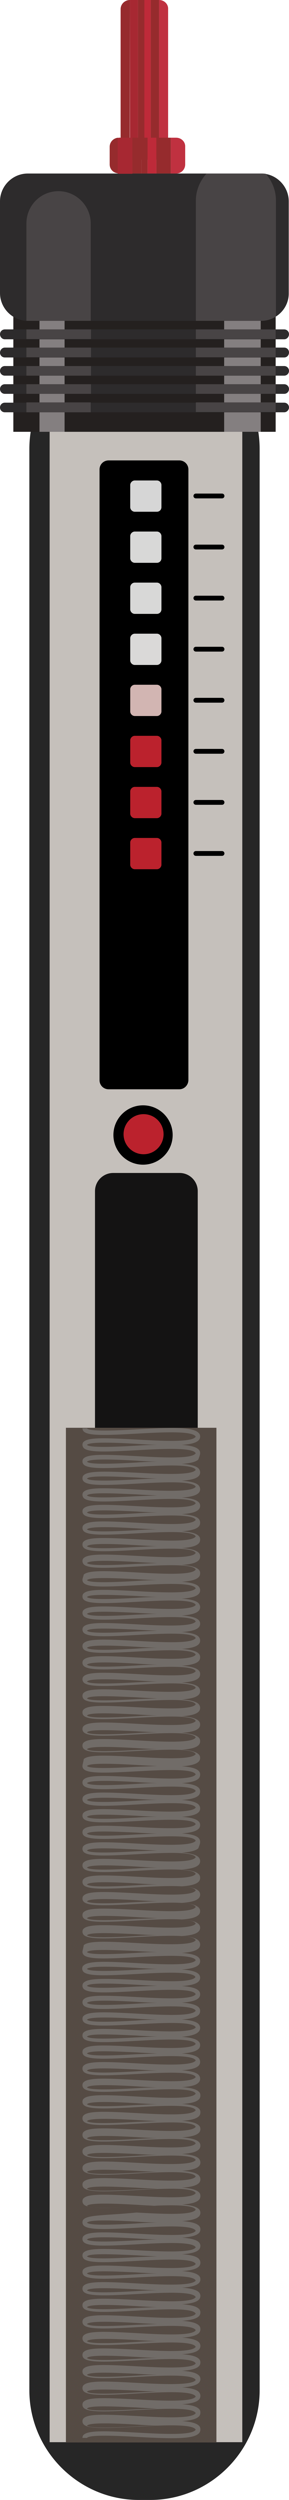 <?xml version="1.0" encoding="utf-8"?>
<!-- Generator: Adobe Illustrator 23.0.4, SVG Export Plug-In . SVG Version: 6.00 Build 0)  -->
<svg version="1.1" id="Layer_1" xmlns="http://www.w3.org/2000/svg" xmlns:xlink="http://www.w3.org/1999/xlink" x="0px" y="0px"
	 viewBox="0 0 10.83 93.5" style="enable-background:new 0 0 10.83 93.5;" xml:space="preserve">
<style type="text/css">
	.st0{fill:#E3E9F6;}
	.st1{fill:#CFDAE7;}
	.st2{fill:#A4AFC2;}
	.st3{fill:#C2CAD9;}
	.st4{fill:#262626;}
	.st5{fill:#C5C0BB;}
	.st6{fill:#24201F;}
	.st7{clip-path:url(#SVGID_2_);fill:#847F80;}
	.st8{fill:#2D2B2C;}
	.st9{fill:#484445;}
	.st10{fill:#A72832;}
	.st11{fill:#962B2D;}
	.st12{fill:#C03140;}
	.st13{fill:#BE2A39;}
	.st14{fill:#D6D6D6;}
	.st15{fill:#D8D8D7;}
	.st16{fill:#DAD9D8;}
	.st17{fill:#D2B5B2;}
	.st18{fill:#BB222D;}
	.st19{fill:#141313;}
	.st20{fill:#554B44;}
	.st21{fill:#716C68;}
	.st22{fill:#98CC76;}
	.st23{fill:#7CC05B;}
	.st24{fill:none;stroke:#58A345;stroke-width:1.292;stroke-linecap:round;stroke-miterlimit:10;}
	.st25{opacity:0.6;fill:#58A345;}
	.st26{fill:#D1887F;}
	.st27{fill:#EBB0A0;}
	.st28{fill:#C82039;}
	.st29{fill:#87171E;}
	.st30{fill:#E8C120;}
	.st31{fill:#F8D51C;}
	.st32{fill:#D71D4E;}
	.st33{fill:#A51E23;}
	.st34{fill:#555B51;}
	.st35{fill:#E0B724;}
	.st36{fill:#EDC11B;}
	.st37{fill:#FFD00A;}
	.st38{fill:#6B7499;}
	.st39{fill:#7985A5;}
	.st40{fill:#5D6988;}
	.st41{fill:#FFFFFF;}
	.st42{fill:#FDDD52;}
	.st43{fill:none;stroke:#FBE27D;stroke-width:0.162;stroke-miterlimit:10;}
	.st44{fill:none;stroke:#FBD742;stroke-width:0.162;stroke-miterlimit:10;}
	.st45{fill:#E9EFF8;fill-opacity:0.47;}
	.st46{fill:#E1E6F4;}
	.st47{fill:#D7DAE5;}
	.st48{fill:#FFFFFF;fill-opacity:0.7;}
	.st49{fill:#B4BDCE;}
	.st50{fill:#A8B1BE;}
	.st51{fill:#CACCD2;}
	.st52{fill:#737883;}
	.st53{fill:#969EB3;}
	.st54{fill:#349144;}
	.st55{fill:#33803E;}
	.st56{fill:#2C6E37;}
	.st57{fill:#338440;}
	.st58{opacity:0.62;}
	.st59{fill:#40A748;}
	.st60{fill:url(#SVGID_3_);}
	.st61{fill:#E0E8F2;}
	.st62{fill:#C0CFDA;}
	.st63{fill:url(#SVGID_4_);}
	.st64{fill:none;stroke:#FAEAAB;stroke-width:1.292;stroke-linecap:round;stroke-linejoin:round;}
	.st65{fill:#FBE48B;}
	.st66{fill:none;stroke:#C0CFDA;stroke-width:1.292;stroke-linejoin:round;stroke-miterlimit:10;}
	.st67{fill:none;stroke:#E0E8F2;stroke-width:0.646;stroke-miterlimit:10;}
	.st68{opacity:0.63;}
	.st69{fill:#FFFFFF;stroke:#D3E0E7;stroke-width:1.292;stroke-linecap:round;stroke-linejoin:round;stroke-miterlimit:10;}
	
		.st70{fill:#DEE3E9;fill-opacity:0.4;stroke:#D3E0E7;stroke-width:1.292;stroke-linecap:round;stroke-linejoin:round;stroke-miterlimit:10;}
	
		.st71{fill:#E0E7ED;fill-opacity:0.4;stroke:#D3E0E7;stroke-width:1.292;stroke-linecap:round;stroke-linejoin:round;stroke-miterlimit:10;}
	
		.st72{fill:none;stroke:#FFFFFF;stroke-width:3.231;stroke-linecap:round;stroke-linejoin:round;stroke-miterlimit:10;stroke-opacity:0.53;}
	.st73{opacity:0.7;}
	
		.st74{opacity:0.63;fill:#FFFFFF;stroke:#D3E0E7;stroke-width:1.292;stroke-linecap:round;stroke-linejoin:round;stroke-miterlimit:10;}
	.st75{fill:#7B7C7D;}
	.st76{fill:#949499;}
	.st77{fill:#8C8C8D;}
	.st78{opacity:0.4;fill:#E7EEF8;}
	.st79{fill:none;stroke:#D3E0E7;stroke-width:1.292;stroke-linecap:round;stroke-linejoin:round;stroke-miterlimit:10;}
	.st80{opacity:0.4;fill:#E0E7ED;}
	.st81{fill:none;stroke:#FFFFFF;stroke-width:2.584;stroke-linecap:round;stroke-linejoin:round;stroke-miterlimit:10;}
	.st82{opacity:0.4;fill:#FFFFFF;}
	.st83{opacity:0.19;}
	.st84{fill:#444445;}
	.st85{fill:#2B2B2B;}
	.st86{fill:#3A3A3A;}
	.st87{fill:#383838;}
	.st88{opacity:0.63;fill:#EFF3FA;}
	.st89{fill:none;stroke:#C0CFDA;stroke-width:1.292;stroke-linecap:round;stroke-linejoin:round;stroke-miterlimit:10;}
	.st90{fill:none;stroke:#CAE6F8;stroke-width:0.646;stroke-linecap:round;stroke-linejoin:round;stroke-miterlimit:10;}
</style>
<g id="heater_2_">
	<path class="st4" d="M5.63,93.5H5.2c-2.26,0-4.1-1.85-4.1-4.1V16.79c0-2.26,1.85-4.1,4.1-4.1h0.43c2.26,0,4.1,1.85,4.1,4.1V89.4
		C9.73,91.65,7.89,93.5,5.63,93.5z"/>
	<rect x="1.86" y="15.69" class="st5" width="7.22" height="75.65"/>
	<rect x="0.5" y="10.33" class="st6" width="9.83" height="5.82"/>
	<g>
		<defs>
			<rect id="SVGID_1_" x="0.5" y="10.33" width="9.83" height="5.82"/>
		</defs>
		<clipPath id="SVGID_2_">
			<use xlink:href="#SVGID_1_"  style="overflow:visible;"/>
		</clipPath>
		<path class="st7" d="M1.95,16.88L1.95,16.88c-0.26,0-0.47-0.21-0.47-0.47v-6.09c0-0.26,0.21-0.47,0.47-0.47h0
			c0.26,0,0.47,0.21,0.47,0.47v6.09C2.42,16.66,2.21,16.88,1.95,16.88z"/>
		<path class="st7" d="M9.21,16.88H8.97c-0.31,0-0.57-0.26-0.57-0.57v-5.9c0-0.31,0.26-0.57,0.57-0.57h0.23
			c0.31,0,0.57,0.26,0.57,0.57v5.9C9.78,16.62,9.52,16.88,9.21,16.88z"/>
	</g>
	<path class="st8" d="M9.78,12H1.04C0.47,12,0,11.53,0,10.96V7.53c0-0.57,0.47-1.04,1.04-1.04l8.74,0c0.57,0,1.04,0.47,1.04,1.04
		v3.43C10.83,11.53,10.36,12,9.78,12z"/>
	<path class="st8" d="M10.65,12.69H0.18C0.08,12.69,0,12.6,0,12.5l0,0c0-0.1,0.08-0.18,0.18-0.18h10.47c0.1,0,0.18,0.08,0.18,0.18
		l0,0C10.83,12.6,10.75,12.69,10.65,12.69z"/>
	<path class="st8" d="M10.65,13.37H0.18c-0.1,0-0.18-0.08-0.18-0.18l0,0C0,13.09,0.08,13,0.18,13h10.47c0.1,0,0.18,0.08,0.18,0.18
		l0,0C10.83,13.29,10.75,13.37,10.65,13.37z"/>
	<path class="st8" d="M10.65,14.05H0.18c-0.1,0-0.18-0.08-0.18-0.18v0c0-0.1,0.08-0.18,0.18-0.18h10.47c0.1,0,0.18,0.08,0.18,0.18v0
		C10.83,13.97,10.75,14.05,10.65,14.05z"/>
	<path class="st8" d="M10.65,14.73H0.18c-0.1,0-0.18-0.08-0.18-0.18l0,0c0-0.1,0.08-0.18,0.18-0.18h10.47c0.1,0,0.18,0.08,0.18,0.18
		l0,0C10.83,14.65,10.75,14.73,10.65,14.73z"/>
	<path class="st8" d="M10.65,15.42H0.18c-0.1,0-0.18-0.08-0.18-0.18l0,0c0-0.1,0.08-0.18,0.18-0.18h10.47c0.1,0,0.18,0.08,0.18,0.18
		l0,0C10.83,15.33,10.75,15.42,10.65,15.42z"/>
	<path class="st9" d="M3.4,12V8.36c0-0.66-0.54-1.21-1.21-1.21S0.99,7.69,0.99,8.36V12C1.01,12,1.02,12,1.04,12H3.4z"/>
	<path class="st9" d="M7.34,12h2.45c0.2,0,0.39-0.06,0.55-0.16V7.49c0-0.38-0.15-0.72-0.38-0.99C9.89,6.49,9.84,6.49,9.78,6.49H7.74
		c-0.24,0.27-0.4,0.62-0.4,1.01V12z"/>
	<rect x="0.99" y="12.32" class="st9" width="2.42" height="0.36"/>
	<rect x="7.34" y="12.32" class="st9" width="2.99" height="0.36"/>
	<rect x="0.99" y="13" class="st9" width="2.42" height="0.36"/>
	<rect x="7.34" y="13" class="st9" width="2.99" height="0.36"/>
	<rect x="0.99" y="13.69" class="st9" width="2.42" height="0.36"/>
	<rect x="7.34" y="13.69" class="st9" width="2.99" height="0.36"/>
	<rect x="0.99" y="14.37" class="st9" width="2.42" height="0.36"/>
	<rect x="7.34" y="14.37" class="st9" width="2.99" height="0.36"/>
	<polygon class="st9" points="3.4,15.05 0.99,15.05 0.99,15.41 0.99,15.42 3.4,15.42 3.4,15.41 	"/>
	<rect x="7.34" y="15.05" class="st9" width="2.99" height="0.36"/>
	<rect x="4.87" class="st10" width="0.3" height="5.97"/>
	<rect x="5.17" class="st11" width="0.25" height="5.97"/>
	<path class="st11" d="M4.87,0C4.68,0,4.52,0.15,4.52,0.34v5.29c0,0.19,0.15,0.34,0.34,0.34h0L4.87,0L4.87,0z"/>
	<path class="st12" d="M5.96,0v5.97c0.19,0,0.34-0.15,0.34-0.34V0.34C6.31,0.15,6.15,0,5.96,0z"/>
	<rect x="5.41" class="st13" width="0.24" height="5.97"/>
	<polygon class="st11" points="5.96,0 5.65,0 5.65,5.97 5.96,5.97 5.96,5.97 5.96,0 	"/>
	<rect x="5.53" y="5.15" class="st13" width="0.33" height="1.34"/>
	<rect x="4.96" y="5.15" class="st11" width="0.34" height="1.34"/>
	<path class="st12" d="M6.6,5.15H6.4v1.34h0.2c0.19,0,0.34-0.15,0.34-0.34V5.49C6.95,5.3,6.79,5.15,6.6,5.15z"/>
	<path class="st11" d="M4.11,5.49v0.66c0,0.18,0.14,0.32,0.31,0.33V5.15C4.25,5.17,4.11,5.31,4.11,5.49z"/>
	<path class="st10" d="M4.45,5.15c-0.01,0-0.02,0.01-0.04,0.01v1.33c0.01,0,0.02,0.01,0.04,0.01h0.51V5.15H4.45z"/>
	<rect x="5.86" y="5.15" class="st11" width="0.54" height="1.34"/>
	<rect x="5.3" y="5.15" class="st11" width="0.23" height="1.34"/>
	<path d="M6.72,40.74H4.07c-0.19,0-0.34-0.15-0.34-0.34V17.56c0-0.19,0.15-0.34,0.34-0.34h2.65c0.19,0,0.34,0.15,0.34,0.34v22.83
		C7.06,40.58,6.91,40.74,6.72,40.74z"/>
	<path class="st14" d="M5.88,19.14H5.05c-0.09,0-0.17-0.08-0.17-0.17v-0.83c0-0.09,0.08-0.17,0.17-0.17h0.83
		c0.09,0,0.17,0.08,0.17,0.17v0.83C6.05,19.07,5.97,19.14,5.88,19.14z"/>
	<path class="st15" d="M5.88,21.05H5.05c-0.09,0-0.17-0.08-0.17-0.17v-0.83c0-0.09,0.08-0.17,0.17-0.17h0.83
		c0.09,0,0.17,0.08,0.17,0.17v0.83C6.05,20.98,5.97,21.05,5.88,21.05z"/>
	<path class="st15" d="M5.88,22.96H5.05c-0.09,0-0.17-0.08-0.17-0.17v-0.83c0-0.09,0.08-0.17,0.17-0.17h0.83
		c0.09,0,0.17,0.08,0.17,0.17v0.83C6.05,22.89,5.97,22.96,5.88,22.96z"/>
	<path class="st16" d="M5.88,24.87H5.05c-0.09,0-0.17-0.08-0.17-0.17v-0.83c0-0.09,0.08-0.17,0.17-0.17h0.83
		c0.09,0,0.17,0.08,0.17,0.17v0.83C6.05,24.79,5.97,24.87,5.88,24.87z"/>
	<path class="st17" d="M5.88,26.78H5.05c-0.09,0-0.17-0.08-0.17-0.17v-0.83c0-0.09,0.08-0.17,0.17-0.17h0.83
		c0.09,0,0.17,0.08,0.17,0.17v0.83C6.05,26.7,5.97,26.78,5.88,26.78z"/>
	<path class="st18" d="M5.88,28.69H5.05c-0.09,0-0.17-0.08-0.17-0.17v-0.83c0-0.09,0.08-0.17,0.17-0.17h0.83
		c0.09,0,0.17,0.08,0.17,0.17v0.83C6.05,28.61,5.97,28.69,5.88,28.69z"/>
	<path class="st18" d="M5.88,30.6H5.05c-0.09,0-0.17-0.08-0.17-0.17V29.6c0-0.09,0.08-0.17,0.17-0.17h0.83
		c0.09,0,0.17,0.08,0.17,0.17v0.83C6.05,30.52,5.97,30.6,5.88,30.6z"/>
	<path class="st18" d="M5.88,32.51H5.05c-0.09,0-0.17-0.08-0.17-0.17v-0.83c0-0.09,0.08-0.17,0.17-0.17h0.83
		c0.09,0,0.17,0.08,0.17,0.17v0.83C6.05,32.43,5.97,32.51,5.88,32.51z"/>
	<g>
		<path d="M8.32,18.64H7.34c-0.05,0-0.09-0.04-0.09-0.09c0-0.05,0.04-0.09,0.09-0.09h0.98c0.05,0,0.09,0.04,0.09,0.09
			C8.41,18.6,8.37,18.64,8.32,18.64z"/>
	</g>
	<g>
		<path d="M8.32,20.55H7.34c-0.05,0-0.09-0.04-0.09-0.09s0.04-0.09,0.09-0.09h0.98c0.05,0,0.09,0.04,0.09,0.09
			S8.37,20.55,8.32,20.55z"/>
	</g>
	<g>
		<path d="M8.32,22.46H7.34c-0.05,0-0.09-0.04-0.09-0.09s0.04-0.09,0.09-0.09h0.98c0.05,0,0.09,0.04,0.09,0.09
			S8.37,22.46,8.32,22.46z"/>
	</g>
	<g>
		<path d="M8.32,24.37H7.34c-0.05,0-0.09-0.04-0.09-0.09s0.04-0.09,0.09-0.09h0.98c0.05,0,0.09,0.04,0.09,0.09
			S8.37,24.37,8.32,24.37z"/>
	</g>
	<g>
		<path d="M8.32,26.28H7.34c-0.05,0-0.09-0.04-0.09-0.09s0.04-0.09,0.09-0.09h0.98c0.05,0,0.09,0.04,0.09,0.09
			S8.37,26.28,8.32,26.28z"/>
	</g>
	<g>
		<path d="M8.32,28.19H7.34c-0.05,0-0.09-0.04-0.09-0.09s0.04-0.09,0.09-0.09h0.98c0.05,0,0.09,0.04,0.09,0.09
			S8.37,28.19,8.32,28.19z"/>
	</g>
	<g>
		<path d="M8.32,30.1H7.34c-0.05,0-0.09-0.04-0.09-0.09s0.04-0.09,0.09-0.09h0.98c0.05,0,0.09,0.04,0.09,0.09S8.37,30.1,8.32,30.1z"
			/>
	</g>
	<g>
		<path d="M8.32,32.01H7.34c-0.05,0-0.09-0.04-0.09-0.09s0.04-0.09,0.09-0.09h0.98c0.05,0,0.09,0.04,0.09,0.09
			S8.37,32.01,8.32,32.01z"/>
	</g>
	<circle cx="5.36" cy="42.45" r="1.11"/>
	<circle class="st18" cx="5.38" cy="42.42" r="0.75"/>
	<path class="st19" d="M6.73,54.35H4.24c-0.38,0-0.68-0.31-0.68-0.68v-9.12c0-0.38,0.31-0.68,0.68-0.68h2.49
		c0.38,0,0.68,0.31,0.68,0.68v9.12C7.41,54.04,7.11,54.35,6.73,54.35z"/>
	<g>
		<rect x="2.47" y="53.4" class="st20" width="5.64" height="37.95"/>
		<path class="st21" d="M7.5,54.35c0-0.06-0.02-0.11-0.07-0.15c-0.1-0.09-0.32-0.14-0.62-0.16c0.31-0.02,0.52-0.07,0.62-0.16
			c0.05-0.04,0.07-0.1,0.07-0.15c0-0.06-0.02-0.11-0.07-0.15c-0.23-0.22-1.07-0.19-2.32-0.12c-0.7,0.04-1.77,0.09-1.85-0.04H3.09
			c0,0.05,0.02,0.09,0.05,0.12c0.18,0.17,0.87,0.14,1.97,0.08c0.89-0.05,2-0.11,2.2,0.08c0.01,0.01,0.02,0.02,0.02,0.03
			c0,0.01,0,0.02-0.02,0.03c-0.2,0.19-1.3,0.13-2.2,0.08c-1.11-0.06-1.79-0.09-1.97,0.08c-0.04,0.03-0.05,0.08-0.05,0.12
			s0.02,0.09,0.05,0.12c0.18,0.17,0.87,0.14,1.97,0.08c0.89-0.05,2-0.11,2.2,0.08c0.01,0.01,0.02,0.02,0.02,0.03s0,0.02-0.02,0.03
			c-0.2,0.19-1.3,0.13-2.2,0.08c-1.11-0.06-1.79-0.09-1.97,0.08c-0.04,0.03-0.05,0.08-0.05,0.12c0,0.05,0.02,0.09,0.05,0.12
			c0.18,0.17,0.87,0.14,1.97,0.08c0.89-0.05,2-0.11,2.2,0.08c0.01,0.01,0.02,0.02,0.02,0.03s0,0.02-0.02,0.03
			c-0.2,0.18-1.3,0.13-2.2,0.08C4.01,55.03,3.32,55,3.14,55.17c-0.04,0.03-0.05,0.08-0.05,0.12c0,0.05,0.02,0.09,0.05,0.12
			c0.18,0.17,0.87,0.14,1.97,0.08c0.89-0.05,2-0.11,2.2,0.08c0.01,0.01,0.02,0.02,0.02,0.03s0,0.02-0.02,0.03
			c-0.2,0.18-1.3,0.13-2.2,0.08c-1.11-0.06-1.79-0.09-1.97,0.08c-0.04,0.03-0.05,0.08-0.05,0.12s0.02,0.09,0.05,0.12
			c0.18,0.17,0.87,0.14,1.97,0.08c0.89-0.05,2-0.11,2.2,0.08c0.01,0.01,0.02,0.02,0.02,0.03c0,0.01,0,0.02-0.02,0.03
			c-0.2,0.18-1.3,0.13-2.2,0.08c-1.11-0.06-1.79-0.09-1.97,0.08c-0.04,0.03-0.05,0.08-0.05,0.12c0,0.05,0.02,0.09,0.05,0.12
			c0.18,0.17,0.87,0.14,1.97,0.08c0.89-0.05,2-0.11,2.2,0.08c0.01,0.01,0.02,0.02,0.02,0.03c0,0.01,0,0.02-0.02,0.03
			c-0.2,0.19-1.3,0.13-2.2,0.08c-1.11-0.06-1.79-0.09-1.97,0.08c-0.04,0.03-0.05,0.08-0.05,0.12s0.02,0.09,0.05,0.12
			c0.18,0.17,0.87,0.14,1.97,0.08c0.89-0.05,2-0.11,2.2,0.08c0.01,0.01,0.02,0.02,0.02,0.03s0,0.02-0.02,0.03
			c-0.2,0.19-1.3,0.13-2.2,0.08c-1.11-0.06-1.79-0.09-1.97,0.08c-0.04,0.03-0.05,0.08-0.05,0.12c0,0.05,0.02,0.09,0.05,0.12
			c0.18,0.17,0.87,0.14,1.97,0.08c0.89-0.05,2-0.11,2.2,0.08c0.01,0.01,0.02,0.02,0.02,0.03c0,0.01,0,0.02-0.02,0.03
			c-0.2,0.19-1.3,0.13-2.2,0.08c-1.11-0.06-1.79-0.09-1.97,0.08c-0.04,0.03-0.05,0.08-0.05,0.12s0.02,0.09,0.05,0.12
			c0.18,0.17,0.87,0.14,1.97,0.08c0.89-0.05,2-0.11,2.2,0.08c0.01,0.01,0.02,0.02,0.02,0.03c0,0.01,0,0.02-0.02,0.03
			c-0.2,0.19-1.31,0.13-2.2,0.08c-1.11-0.06-1.79-0.09-1.97,0.08C3.11,59,3.09,59.04,3.09,59.09s0.02,0.09,0.05,0.12
			c0.18,0.17,0.87,0.14,1.97,0.08c0.89-0.05,2-0.11,2.2,0.08c0.01,0.01,0.02,0.02,0.02,0.03c0,0.01,0,0.02-0.02,0.03
			c-0.2,0.18-1.3,0.13-2.2,0.08c-1.11-0.06-1.79-0.09-1.97,0.08c-0.04,0.03-0.05,0.08-0.05,0.12c0,0.05,0.02,0.09,0.05,0.12
			c0.18,0.17,0.87,0.14,1.97,0.08c0.89-0.05,2-0.11,2.2,0.08c0.01,0.01,0.02,0.02,0.02,0.03s0,0.02-0.02,0.03
			c-0.2,0.18-1.3,0.13-2.2,0.08c-1.11-0.06-1.79-0.09-1.97,0.08c-0.04,0.03-0.05,0.08-0.05,0.12s0.02,0.09,0.05,0.12
			c0.18,0.17,0.87,0.14,1.97,0.08c0.89-0.05,2-0.11,2.2,0.08c0.01,0.01,0.02,0.02,0.02,0.03c0,0.01,0,0.02-0.02,0.03
			c-0.2,0.18-1.3,0.13-2.2,0.08c-1.11-0.06-1.79-0.09-1.97,0.08c-0.04,0.03-0.05,0.08-0.05,0.12s0.02,0.09,0.05,0.12
			c0.18,0.17,0.87,0.14,1.97,0.08c0.89-0.05,2-0.11,2.2,0.08c0.01,0.01,0.02,0.02,0.02,0.03c0,0.01,0,0.02-0.02,0.03
			c-0.2,0.19-1.3,0.13-2.2,0.08c-1.11-0.06-1.79-0.09-1.97,0.08c-0.04,0.03-0.05,0.08-0.05,0.12s0.02,0.09,0.05,0.12
			c0.18,0.17,0.87,0.14,1.97,0.08c0.89-0.05,2-0.11,2.2,0.08c0.01,0.01,0.02,0.02,0.02,0.03s0,0.02-0.02,0.03
			c-0.2,0.19-1.3,0.13-2.2,0.08c-1.11-0.06-1.79-0.09-1.97,0.08c-0.04,0.03-0.05,0.08-0.05,0.12c0,0.05,0.02,0.09,0.05,0.12
			c0.18,0.17,0.87,0.14,1.97,0.08c0.89-0.05,2-0.11,2.2,0.08c0.01,0.01,0.02,0.02,0.02,0.03c0,0.01,0,0.02-0.02,0.03
			c-0.2,0.19-1.3,0.13-2.2,0.08c-1.11-0.06-1.79-0.09-1.97,0.08c-0.04,0.03-0.05,0.08-0.05,0.12s0.02,0.09,0.05,0.12
			c0.18,0.17,0.87,0.14,1.97,0.08c0.89-0.05,2-0.11,2.2,0.08c0.01,0.01,0.02,0.02,0.02,0.03c0,0.01,0,0.02-0.02,0.03
			c-0.2,0.18-1.3,0.13-2.2,0.08c-1.11-0.06-1.79-0.09-1.97,0.08c-0.04,0.03-0.05,0.08-0.05,0.12s0.02,0.09,0.05,0.12
			c0.18,0.17,0.87,0.14,1.97,0.08c0.89-0.05,2-0.11,2.2,0.08c0.01,0.01,0.02,0.02,0.02,0.03c0,0.01,0,0.02-0.02,0.03
			c-0.2,0.18-1.3,0.13-2.2,0.08c-1.11-0.06-1.79-0.09-1.97,0.08c-0.04,0.03-0.05,0.08-0.05,0.12c0,0.05,0.02,0.09,0.05,0.12
			c0.18,0.17,0.87,0.14,1.97,0.08c0.89-0.05,2-0.11,2.2,0.08c0.01,0.01,0.02,0.02,0.02,0.03c0,0.01,0,0.02-0.02,0.03
			c-0.2,0.18-1.3,0.13-2.2,0.08c-1.11-0.06-1.79-0.09-1.97,0.08c-0.04,0.03-0.05,0.08-0.05,0.12c0,0.05,0.02,0.09,0.05,0.12
			c0.18,0.17,0.87,0.14,1.97,0.08c0.89-0.05,2-0.11,2.2,0.08c0.01,0.01,0.02,0.02,0.02,0.03s0,0.02-0.02,0.03
			c-0.2,0.19-1.3,0.13-2.2,0.08c-1.11-0.06-1.79-0.09-1.97,0.08c-0.04,0.03-0.05,0.08-0.05,0.12c0,0.05,0.02,0.09,0.05,0.12
			c0.18,0.17,0.87,0.14,1.97,0.08c0.89-0.05,2-0.11,2.2,0.08c0.01,0.01,0.02,0.02,0.02,0.03s0,0.02-0.02,0.03
			c-0.2,0.19-1.3,0.13-2.2,0.08c-1.11-0.06-1.79-0.09-1.97,0.08C3.11,65.96,3.09,66,3.09,66.05c0,0.05,0.02,0.09,0.05,0.12
			c0.18,0.17,0.87,0.14,1.97,0.08c0.89-0.05,2-0.11,2.2,0.08c0.01,0.01,0.02,0.02,0.02,0.03c0,0.01,0,0.02-0.02,0.03
			c-0.2,0.19-1.3,0.13-2.2,0.08c-1.11-0.06-1.79-0.09-1.97,0.08c-0.04,0.03-0.05,0.08-0.05,0.12c0,0.05,0.02,0.09,0.05,0.12
			c0.18,0.17,0.87,0.14,1.97,0.08c0.89-0.05,2-0.11,2.2,0.08c0.01,0.01,0.02,0.02,0.02,0.03s0,0.02-0.02,0.03
			c-0.2,0.19-1.3,0.13-2.2,0.08c-1.11-0.06-1.79-0.09-1.97,0.08c-0.04,0.03-0.05,0.08-0.05,0.12c0,0.05,0.02,0.09,0.05,0.12
			c0.18,0.17,0.87,0.14,1.97,0.08c0.89-0.05,2-0.11,2.2,0.08c0.01,0.01,0.02,0.02,0.02,0.03c0,0.01,0,0.02-0.02,0.03
			c-0.2,0.18-1.3,0.13-2.2,0.08c-1.11-0.06-1.79-0.09-1.97,0.08c-0.04,0.03-0.05,0.08-0.05,0.12c0,0.05,0.02,0.09,0.05,0.12
			c0.18,0.17,0.87,0.14,1.97,0.08c0.89-0.05,2-0.11,2.2,0.08c0.01,0.01,0.02,0.02,0.02,0.03s0,0.02-0.02,0.03
			c-0.2,0.18-1.3,0.13-2.2,0.08c-1.11-0.06-1.79-0.09-1.97,0.08c-0.04,0.03-0.05,0.08-0.05,0.12c0,0.05,0.02,0.09,0.05,0.12
			c0.18,0.17,0.87,0.14,1.97,0.08c0.89-0.05,2-0.11,2.2,0.08c0.01,0.01,0.02,0.02,0.02,0.03s0,0.02-0.02,0.03
			c-0.2,0.18-1.3,0.13-2.2,0.08c-1.11-0.06-1.79-0.09-1.97,0.08c-0.04,0.03-0.05,0.08-0.05,0.12c0,0.05,0.02,0.09,0.05,0.12
			c0.18,0.17,0.87,0.14,1.97,0.08c0.89-0.05,2-0.11,2.2,0.08c0.01,0.01,0.02,0.02,0.02,0.03c0,0.01,0,0.02-0.02,0.03
			c-0.2,0.19-1.3,0.13-2.2,0.08c-1.11-0.06-1.79-0.09-1.97,0.08c-0.04,0.03-0.05,0.08-0.05,0.12c0,0.05,0.02,0.09,0.05,0.12
			c0.18,0.17,0.87,0.14,1.97,0.08c0.89-0.05,2-0.11,2.2,0.08c0.01,0.01,0.02,0.02,0.02,0.03s0,0.02-0.02,0.03
			c-0.2,0.19-1.3,0.13-2.2,0.08c-1.11-0.06-1.79-0.09-1.97,0.08c-0.04,0.03-0.05,0.08-0.05,0.12s0.02,0.09,0.05,0.12
			c0.18,0.17,0.87,0.14,1.97,0.08c0.89-0.05,2-0.11,2.2,0.08c0.01,0.01,0.02,0.02,0.02,0.03s0,0.02-0.02,0.03
			c-0.2,0.19-1.3,0.13-2.2,0.08c-1.11-0.06-1.79-0.09-1.97,0.08c-0.04,0.03-0.05,0.08-0.05,0.12c0,0.05,0.02,0.09,0.05,0.12
			c0.18,0.17,0.87,0.14,1.97,0.08c0.89-0.05,2-0.11,2.2,0.08c0.01,0.01,0.02,0.02,0.02,0.03c0,0.01,0,0.02-0.02,0.03
			c-0.2,0.19-1.31,0.13-2.2,0.08c-1.11-0.06-1.79-0.09-1.97,0.08c-0.04,0.03-0.05,0.08-0.05,0.12c0,0.05,0.02,0.09,0.05,0.12
			c0.18,0.17,0.87,0.14,1.97,0.08c0.89-0.05,2-0.11,2.2,0.08c0.01,0.01,0.02,0.02,0.02,0.03s0,0.02-0.02,0.03
			c-0.2,0.18-1.3,0.13-2.2,0.08c-1.11-0.06-1.79-0.09-1.97,0.08c-0.04,0.03-0.05,0.08-0.05,0.12s0.02,0.09,0.05,0.12
			c0.18,0.17,0.87,0.14,1.97,0.08c0.89-0.05,2-0.11,2.2,0.08c0.01,0.01,0.02,0.02,0.02,0.03s0,0.02-0.02,0.03
			c-0.2,0.18-1.3,0.13-2.2,0.08c-1.11-0.06-1.79-0.09-1.97,0.08C3.11,72.91,3.09,72.96,3.09,73c0,0.05,0.02,0.09,0.05,0.12
			c0.18,0.17,0.87,0.14,1.97,0.08c0.89-0.05,2-0.11,2.2,0.08c0.01,0.01,0.02,0.02,0.02,0.03s0,0.02-0.02,0.03
			c-0.2,0.18-1.3,0.13-2.2,0.08c-1.11-0.06-1.79-0.09-1.98,0.09c-0.04,0.03-0.05,0.08-0.05,0.12s0.02,0.09,0.05,0.12
			c0.18,0.17,0.87,0.14,1.97,0.08c0.89-0.05,2-0.11,2.2,0.08c0.01,0.01,0.02,0.02,0.02,0.03s0,0.02-0.02,0.03
			c-0.2,0.19-1.3,0.13-2.2,0.08C4.01,74,3.32,73.97,3.14,74.15c-0.04,0.03-0.05,0.08-0.05,0.12c0,0.05,0.02,0.09,0.05,0.12
			c0.18,0.17,0.87,0.14,1.97,0.08c0.89-0.05,2-0.11,2.2,0.08c0.01,0.01,0.02,0.02,0.02,0.03s0,0.02-0.02,0.03
			c-0.2,0.19-1.3,0.13-2.2,0.08c-1.11-0.06-1.79-0.09-1.97,0.08c-0.04,0.03-0.05,0.08-0.05,0.12c0,0.05,0.02,0.09,0.05,0.12
			c0.18,0.17,0.87,0.14,1.97,0.08c0.89-0.05,2-0.11,2.2,0.08c0.01,0.01,0.02,0.02,0.02,0.03s0,0.02-0.02,0.03
			c-0.2,0.19-1.3,0.13-2.2,0.08c-1.11-0.06-1.79-0.09-1.97,0.08c-0.04,0.03-0.05,0.08-0.05,0.12s0.02,0.09,0.05,0.12
			c0.18,0.17,0.87,0.14,1.97,0.08c0.89-0.05,2-0.11,2.2,0.08c0.01,0.01,0.02,0.02,0.02,0.03s0,0.02-0.02,0.03
			c-0.2,0.18-1.3,0.13-2.2,0.08c-1.11-0.06-1.79-0.09-1.97,0.08c-0.04,0.03-0.05,0.08-0.05,0.12c0,0.05,0.02,0.09,0.05,0.12
			c0.18,0.17,0.87,0.14,1.97,0.08c0.89-0.05,2-0.11,2.2,0.08c0.01,0.01,0.02,0.02,0.02,0.03c0,0.01,0,0.02-0.02,0.03
			c-0.2,0.18-1.3,0.13-2.2,0.08c-1.11-0.06-1.79-0.09-1.97,0.08c-0.04,0.03-0.05,0.08-0.05,0.12c0,0.05,0.02,0.09,0.05,0.12
			c0.18,0.17,0.87,0.14,1.97,0.08c0.89-0.05,2-0.11,2.2,0.08c0.01,0.01,0.02,0.02,0.02,0.03s0,0.02-0.02,0.03
			c-0.2,0.18-1.3,0.13-2.2,0.08c-1.11-0.06-1.79-0.09-1.97,0.08c-0.04,0.03-0.05,0.08-0.05,0.12s0.02,0.09,0.05,0.12
			c0.18,0.17,0.87,0.14,1.97,0.08c0.89-0.05,2-0.11,2.2,0.08c0.01,0.01,0.02,0.02,0.02,0.03s0,0.02-0.02,0.03
			c-0.2,0.19-1.3,0.13-2.2,0.08c-1.11-0.06-1.79-0.09-1.97,0.08c-0.04,0.03-0.05,0.08-0.05,0.12c0,0.05,0.02,0.09,0.05,0.12
			c0.18,0.17,0.87,0.14,1.97,0.08c0.89-0.05,2-0.11,2.2,0.08c0.01,0.01,0.02,0.02,0.02,0.03c0,0.01,0,0.02-0.02,0.03
			c-0.2,0.19-1.3,0.13-2.2,0.08c-1.11-0.06-1.79-0.09-1.97,0.08c-0.04,0.03-0.05,0.08-0.05,0.12c0,0.05,0.02,0.09,0.05,0.12
			c0.18,0.17,0.87,0.14,1.97,0.08c0.89-0.05,2-0.11,2.2,0.08c0.01,0.01,0.02,0.02,0.02,0.03s0,0.02-0.02,0.03
			c-0.2,0.19-1.3,0.13-2.2,0.08c-1.11-0.06-1.79-0.09-1.97,0.08c-0.04,0.03-0.05,0.08-0.05,0.12c0,0.05,0.02,0.09,0.05,0.12
			c0.18,0.17,0.87,0.14,1.97,0.08c0.89-0.05,2-0.11,2.2,0.08c0.01,0.01,0.02,0.02,0.02,0.03s0,0.02-0.02,0.03
			c-0.2,0.19-1.3,0.13-2.2,0.08c-1.11-0.06-1.79-0.09-1.97,0.08c-0.04,0.03-0.05,0.08-0.05,0.12c0,0.05,0.02,0.09,0.05,0.12
			c0.18,0.17,0.87,0.14,1.97,0.08c0.89-0.05,2-0.11,2.2,0.08c0.01,0.01,0.02,0.02,0.02,0.03s0,0.02-0.02,0.03
			c-0.2,0.18-1.3,0.13-2.2,0.08c-1.11-0.06-1.79-0.09-1.97,0.08c-0.04,0.03-0.05,0.08-0.05,0.12c0,0.05,0.02,0.09,0.05,0.12
			c0.18,0.17,0.87,0.14,1.97,0.08c0.89-0.05,2-0.11,2.2,0.08c0.01,0.01,0.02,0.02,0.02,0.03s0,0.02-0.02,0.03
			c-0.2,0.18-1.3,0.13-2.2,0.08c-1.11-0.06-1.79-0.09-1.97,0.08c-0.04,0.03-0.05,0.08-0.05,0.12c0,0.05,0.02,0.09,0.05,0.12
			c0.18,0.17,0.87,0.14,1.97,0.08c0.89-0.05,2-0.11,2.2,0.08c0.01,0.01,0.02,0.02,0.02,0.03c0,0.01,0,0.02-0.02,0.03
			c-0.2,0.18-1.3,0.13-2.2,0.08c-1.11-0.06-1.79-0.09-1.97,0.08c-0.04,0.03-0.05,0.08-0.05,0.12c0,0.05,0.02,0.09,0.05,0.12
			c0.18,0.17,0.87,0.14,1.97,0.08c0.89-0.05,2-0.11,2.2,0.08c0.01,0.01,0.02,0.02,0.02,0.03s0,0.02-0.02,0.03
			c-0.2,0.19-1.3,0.13-2.2,0.08c-1.11-0.06-1.79-0.09-1.97,0.08c-0.04,0.03-0.05,0.08-0.05,0.12s0.02,0.09,0.05,0.12
			c0.18,0.17,0.87,0.14,1.97,0.08c0.89-0.05,2-0.11,2.2,0.08c0.01,0.01,0.02,0.02,0.02,0.03s0,0.02-0.02,0.03
			c-0.2,0.19-1.3,0.13-2.2,0.08C4.01,82.86,3.32,82.83,3.14,83c-0.04,0.03-0.05,0.08-0.05,0.12c0,0.05,0.02,0.09,0.05,0.12
			c0.18,0.17,0.87,0.14,1.97,0.08c0.89-0.05,2-0.11,2.2,0.08c0.01,0.01,0.02,0.02,0.02,0.03c0,0.01,0,0.02-0.02,0.03
			c-0.2,0.19-1.3,0.13-2.2,0.08c-1.11-0.06-1.79-0.09-1.97,0.08c-0.04,0.03-0.05,0.08-0.05,0.12c0,0.05,0.02,0.09,0.05,0.12
			c0.18,0.17,0.87,0.14,1.97,0.08c0.89-0.05,2-0.11,2.2,0.08c0.01,0.01,0.02,0.02,0.02,0.03s0,0.02-0.02,0.03
			c-0.2,0.18-1.3,0.13-2.2,0.08c-1.11-0.06-1.79-0.09-1.97,0.08c-0.04,0.03-0.05,0.08-0.05,0.12s0.02,0.09,0.05,0.12
			c0.18,0.17,0.87,0.14,1.97,0.08c0.89-0.05,2-0.11,2.2,0.08c0.01,0.01,0.02,0.02,0.02,0.03s0,0.02-0.02,0.03
			c-0.2,0.18-1.3,0.13-2.2,0.08c-1.11-0.06-1.79-0.09-1.97,0.08c-0.04,0.03-0.05,0.08-0.05,0.12c0,0.05,0.02,0.09,0.05,0.12
			c0.18,0.17,0.87,0.14,1.97,0.08c0.89-0.05,2-0.11,2.2,0.08c0.01,0.01,0.02,0.02,0.02,0.03s0,0.02-0.02,0.03
			c-0.2,0.18-1.3,0.13-2.2,0.08c-1.11-0.06-1.79-0.09-1.97,0.08c-0.04,0.03-0.05,0.08-0.05,0.12c0,0.05,0.02,0.09,0.05,0.12
			c0.18,0.17,0.87,0.14,1.97,0.08c0.89-0.05,2-0.11,2.2,0.08c0.01,0.01,0.02,0.02,0.02,0.03s0,0.02-0.02,0.03
			c-0.2,0.19-1.3,0.13-2.2,0.08c-1.11-0.06-1.79-0.09-1.97,0.08c-0.04,0.03-0.05,0.08-0.05,0.12c0,0.05,0.02,0.09,0.05,0.12
			c0.18,0.17,0.87,0.14,1.97,0.08c0.89-0.05,2-0.11,2.2,0.08c0.01,0.01,0.02,0.02,0.02,0.03s0,0.02-0.02,0.03
			c-0.2,0.19-1.3,0.13-2.2,0.08c-1.11-0.06-1.79-0.09-1.97,0.08c-0.04,0.03-0.05,0.08-0.05,0.12c0,0.05,0.02,0.09,0.05,0.12
			c0.18,0.17,0.87,0.14,1.97,0.08c0.89-0.05,2-0.11,2.2,0.08c0.01,0.01,0.02,0.02,0.02,0.03s0,0.02-0.02,0.03
			c-0.2,0.19-1.3,0.13-2.2,0.08c-1.11-0.06-1.79-0.09-1.97,0.08c-0.04,0.03-0.05,0.08-0.05,0.12s0.02,0.09,0.05,0.12
			c0.18,0.17,0.87,0.14,1.97,0.08c0.89-0.05,2-0.11,2.2,0.08c0.01,0.01,0.02,0.02,0.02,0.03s0,0.02-0.02,0.03
			c-0.2,0.19-1.3,0.13-2.2,0.08c-1.11-0.06-1.79-0.09-1.97,0.08c-0.04,0.03-0.05,0.08-0.05,0.12c0,0.05,0.02,0.09,0.05,0.12
			c0.18,0.17,0.87,0.14,1.97,0.08c0.89-0.05,2-0.11,2.2,0.08c0.01,0.01,0.02,0.02,0.02,0.03c0,0.01,0,0.02-0.02,0.03
			c-0.2,0.18-1.3,0.13-2.2,0.08c-1.11-0.06-1.79-0.09-1.97,0.08c-0.04,0.03-0.05,0.08-0.05,0.12c0,0.05,0.02,0.09,0.05,0.12
			c0.18,0.17,0.87,0.14,1.97,0.08c0.89-0.05,2-0.11,2.2,0.08c0.01,0.01,0.02,0.02,0.02,0.03s0,0.02-0.02,0.03
			c-0.2,0.18-1.3,0.13-2.2,0.08c-1.11-0.06-1.79-0.09-1.97,0.08c-0.04,0.03-0.05,0.08-0.05,0.12s0.02,0.09,0.05,0.12
			c0.18,0.17,0.87,0.14,1.97,0.08c0.89-0.05,2-0.11,2.2,0.08c0.01,0.01,0.02,0.02,0.02,0.03s0,0.02-0.02,0.03
			c-0.2,0.18-1.3,0.13-2.2,0.08c-1.11-0.06-1.79-0.09-1.97,0.08c-0.04,0.03-0.05,0.08-0.05,0.12c0,0.05,0.02,0.09,0.05,0.12
			c0.18,0.17,0.87,0.14,1.97,0.08c0.89-0.05,2-0.11,2.2,0.08c0.01,0.01,0.02,0.02,0.02,0.03c0,0.01,0,0.02-0.02,0.03
			c-0.2,0.19-1.3,0.13-2.2,0.08c-1.11-0.06-1.79-0.09-1.97,0.08c-0.04,0.03-0.05,0.08-0.05,0.12c0,0.05,0.02,0.09,0.05,0.12
			c0.18,0.17,0.87,0.14,1.97,0.08c0.89-0.05,2-0.11,2.2,0.08c0.01,0.01,0.02,0.02,0.02,0.03s0,0.02-0.02,0.03
			c-0.2,0.19-1.3,0.13-2.2,0.08c-1.11-0.06-1.79-0.09-1.97,0.08c-0.04,0.03-0.05,0.08-0.05,0.12l0.17,0
			c0.09-0.13,1.15-0.08,1.85-0.04c0.51,0.03,0.95,0.05,1.32,0.05c0.52,0,0.87-0.04,1.01-0.17c0.05-0.04,0.07-0.1,0.07-0.16
			s-0.02-0.11-0.07-0.15c-0.1-0.09-0.32-0.14-0.62-0.16c0.31-0.02,0.52-0.07,0.62-0.16c0.05-0.04,0.07-0.1,0.07-0.16
			c0-0.06-0.02-0.11-0.07-0.15c-0.1-0.09-0.31-0.14-0.62-0.16c0.31-0.02,0.52-0.07,0.62-0.16c0.05-0.04,0.07-0.1,0.07-0.15
			c0-0.06-0.02-0.11-0.07-0.16c-0.1-0.09-0.32-0.14-0.62-0.16c0.31-0.02,0.52-0.07,0.62-0.16c0.05-0.04,0.07-0.1,0.07-0.15
			s-0.02-0.11-0.07-0.15c-0.1-0.09-0.31-0.14-0.62-0.16c0.31-0.02,0.52-0.07,0.62-0.16c0.05-0.04,0.07-0.1,0.07-0.15
			c0-0.06-0.02-0.11-0.07-0.15c-0.1-0.09-0.32-0.14-0.62-0.16c0.31-0.02,0.52-0.07,0.62-0.16c0.05-0.04,0.07-0.1,0.07-0.15
			s-0.02-0.11-0.07-0.15c-0.1-0.09-0.32-0.14-0.62-0.16c0.31-0.02,0.52-0.07,0.62-0.16c0.05-0.04,0.07-0.1,0.07-0.16
			c0-0.06-0.02-0.11-0.07-0.15c-0.1-0.09-0.32-0.14-0.62-0.16c0.31-0.02,0.52-0.07,0.62-0.16c0.05-0.04,0.07-0.1,0.07-0.15
			c0-0.06-0.02-0.11-0.07-0.15c-0.1-0.09-0.32-0.14-0.62-0.16c0.31-0.02,0.52-0.07,0.62-0.16c0.05-0.04,0.07-0.1,0.07-0.15
			s-0.02-0.11-0.07-0.15c-0.1-0.09-0.32-0.14-0.62-0.16c0.31-0.02,0.52-0.07,0.62-0.16c0.05-0.04,0.07-0.1,0.07-0.15
			c0-0.06-0.02-0.11-0.07-0.15c-0.1-0.09-0.32-0.14-0.62-0.16c0.31-0.02,0.52-0.07,0.62-0.16c0.05-0.04,0.07-0.1,0.07-0.15
			c0-0.06-0.02-0.11-0.07-0.16c-0.1-0.09-0.31-0.14-0.62-0.16c0.31-0.02,0.52-0.07,0.62-0.16c0.05-0.04,0.07-0.1,0.07-0.15
			s-0.02-0.11-0.07-0.15c-0.1-0.09-0.32-0.14-0.62-0.16c0.31-0.02,0.52-0.07,0.62-0.16c0.05-0.04,0.07-0.1,0.07-0.15
			c0-0.06-0.02-0.11-0.07-0.15c-0.1-0.09-0.32-0.14-0.62-0.16c0.31-0.02,0.52-0.07,0.62-0.16c0.05-0.04,0.07-0.1,0.07-0.15
			s-0.02-0.11-0.07-0.15c-0.1-0.09-0.32-0.14-0.62-0.16c0.31-0.02,0.52-0.07,0.62-0.16c0.05-0.04,0.07-0.1,0.07-0.16
			c0-0.06-0.02-0.11-0.07-0.15c-0.1-0.09-0.31-0.14-0.62-0.16c0.31-0.02,0.52-0.07,0.62-0.16c0.05-0.04,0.07-0.1,0.07-0.15
			c0-0.06-0.02-0.11-0.07-0.16c-0.1-0.09-0.32-0.14-0.62-0.16c0.31-0.02,0.52-0.07,0.62-0.16c0.05-0.04,0.07-0.1,0.07-0.15
			s-0.02-0.11-0.07-0.16c-0.1-0.09-0.31-0.14-0.62-0.16c0.31-0.02,0.52-0.07,0.62-0.16c0.05-0.04,0.07-0.1,0.07-0.15
			c0-0.06-0.02-0.11-0.07-0.15c-0.1-0.09-0.32-0.14-0.62-0.16c0.31-0.02,0.52-0.07,0.62-0.16c0.05-0.04,0.07-0.1,0.07-0.15
			c0-0.06-0.02-0.11-0.07-0.15c-0.1-0.09-0.32-0.14-0.62-0.16c0.31-0.02,0.52-0.07,0.62-0.16c0.05-0.04,0.07-0.1,0.07-0.16
			s-0.02-0.11-0.07-0.15c-0.1-0.09-0.32-0.14-0.62-0.16c0.31-0.02,0.52-0.07,0.62-0.16c0.05-0.04,0.07-0.1,0.07-0.16
			c0-0.06-0.02-0.11-0.07-0.15c-0.1-0.09-0.32-0.14-0.62-0.16C7.12,78.04,7.33,78,7.43,77.9c0.05-0.04,0.07-0.1,0.07-0.15
			c0-0.06-0.02-0.11-0.07-0.16c-0.1-0.09-0.32-0.14-0.62-0.16c0.31-0.02,0.52-0.07,0.62-0.16c0.05-0.04,0.07-0.1,0.07-0.15
			S7.48,77,7.43,76.96c-0.1-0.09-0.32-0.14-0.62-0.16c0.31-0.02,0.52-0.07,0.62-0.16c0.05-0.04,0.07-0.1,0.07-0.15
			c0-0.06-0.02-0.11-0.07-0.15c-0.1-0.09-0.31-0.14-0.62-0.16C7.12,76.15,7.33,76.1,7.43,76c0.05-0.04,0.07-0.1,0.07-0.15
			c0-0.06-0.02-0.11-0.07-0.16c-0.1-0.09-0.32-0.14-0.62-0.16c0.31-0.02,0.52-0.07,0.62-0.16c0.05-0.04,0.07-0.1,0.07-0.16
			c0-0.06-0.02-0.11-0.07-0.15c-0.1-0.09-0.32-0.14-0.62-0.16c0.31-0.02,0.52-0.07,0.62-0.16c0.05-0.04,0.07-0.1,0.07-0.15
			c0-0.06-0.02-0.11-0.07-0.15c-0.1-0.09-0.32-0.14-0.62-0.16c0.31-0.02,0.52-0.07,0.62-0.16c0.05-0.04,0.07-0.1,0.07-0.15
			s-0.02-0.11-0.07-0.15c-0.1-0.09-0.32-0.14-0.62-0.16c0.31-0.02,0.52-0.07,0.62-0.16c0.05-0.04,0.07-0.1,0.07-0.15
			c0-0.06-0.02-0.11-0.07-0.15c-0.1-0.09-0.32-0.14-0.62-0.16c0.31-0.02,0.52-0.07,0.62-0.16c0.05-0.04,0.07-0.1,0.07-0.15
			c0-0.06-0.02-0.11-0.07-0.16c-0.1-0.09-0.31-0.14-0.62-0.16c0.31-0.02,0.52-0.07,0.62-0.16c0.05-0.04,0.07-0.1,0.07-0.15
			s-0.02-0.11-0.07-0.15c-0.1-0.09-0.32-0.14-0.62-0.16c0.31-0.02,0.52-0.07,0.62-0.16c0.05-0.04,0.07-0.1,0.07-0.15
			c0-0.06-0.02-0.11-0.07-0.15c-0.1-0.09-0.32-0.14-0.62-0.16c0.31-0.02,0.52-0.07,0.62-0.16c0.05-0.04,0.07-0.1,0.07-0.15
			s-0.02-0.11-0.07-0.15c-0.1-0.09-0.32-0.14-0.62-0.16c0.31-0.02,0.52-0.07,0.62-0.16c0.05-0.04,0.07-0.1,0.07-0.16
			c0-0.06-0.02-0.11-0.07-0.15c-0.1-0.09-0.32-0.14-0.62-0.16c0.31-0.02,0.52-0.07,0.62-0.16c0.05-0.04,0.07-0.1,0.07-0.15
			c0-0.06-0.02-0.11-0.07-0.16c-0.1-0.09-0.32-0.14-0.62-0.16c0.31-0.02,0.52-0.07,0.62-0.16C7.48,69,7.5,68.95,7.5,68.89
			s-0.02-0.11-0.07-0.16c-0.1-0.09-0.32-0.14-0.62-0.16c0.31-0.02,0.52-0.07,0.62-0.16c0.05-0.04,0.07-0.1,0.07-0.15
			c0-0.06-0.02-0.11-0.07-0.15c-0.1-0.09-0.31-0.14-0.62-0.16c0.31-0.02,0.52-0.07,0.62-0.16c0.05-0.04,0.07-0.1,0.07-0.15
			c0-0.06-0.02-0.11-0.07-0.16c-0.1-0.09-0.32-0.14-0.62-0.16c0.31-0.02,0.52-0.07,0.62-0.16c0.05-0.04,0.07-0.1,0.07-0.16
			s-0.02-0.11-0.07-0.15c-0.1-0.09-0.32-0.14-0.62-0.16c0.31-0.02,0.52-0.07,0.62-0.16c0.05-0.04,0.07-0.1,0.07-0.16
			c0-0.06-0.02-0.11-0.07-0.15c-0.1-0.09-0.32-0.14-0.62-0.16c0.31-0.02,0.52-0.07,0.62-0.16c0.05-0.04,0.07-0.1,0.07-0.15
			c0-0.06-0.02-0.11-0.07-0.15c-0.1-0.09-0.32-0.14-0.62-0.16c0.31-0.02,0.52-0.07,0.62-0.16c0.05-0.04,0.07-0.1,0.07-0.16
			s-0.02-0.11-0.07-0.15c-0.1-0.09-0.32-0.14-0.62-0.16c0.31-0.02,0.52-0.07,0.62-0.16c0.05-0.04,0.07-0.1,0.07-0.15
			c0-0.06-0.02-0.11-0.07-0.15c-0.1-0.09-0.31-0.14-0.62-0.16c0.31-0.02,0.52-0.07,0.62-0.16c0.05-0.04,0.07-0.1,0.07-0.15
			c0-0.06-0.02-0.11-0.07-0.16c-0.1-0.09-0.32-0.14-0.62-0.16c0.31-0.02,0.52-0.07,0.62-0.16c0.05-0.04,0.07-0.1,0.07-0.15
			c0-0.06-0.02-0.11-0.07-0.16c-0.1-0.09-0.32-0.14-0.62-0.16c0.31-0.02,0.52-0.07,0.62-0.16c0.05-0.04,0.07-0.1,0.07-0.16
			c0-0.06-0.02-0.11-0.07-0.15c-0.1-0.09-0.32-0.14-0.62-0.16c0.31-0.02,0.52-0.07,0.62-0.16c0.05-0.04,0.07-0.1,0.07-0.16
			s-0.02-0.11-0.07-0.15c-0.1-0.09-0.32-0.14-0.62-0.16c0.31-0.02,0.52-0.07,0.62-0.16c0.05-0.04,0.07-0.1,0.07-0.15
			c0-0.06-0.02-0.11-0.07-0.16c-0.1-0.09-0.32-0.14-0.62-0.16c0.31-0.02,0.52-0.07,0.62-0.16c0.05-0.04,0.07-0.1,0.07-0.15
			c0-0.06-0.02-0.11-0.07-0.15c-0.1-0.09-0.32-0.14-0.62-0.16c0.31-0.02,0.52-0.07,0.62-0.16c0.05-0.04,0.07-0.1,0.07-0.15
			s-0.02-0.11-0.07-0.16c-0.1-0.09-0.31-0.14-0.62-0.16c0.31-0.02,0.52-0.07,0.62-0.16c0.05-0.04,0.07-0.1,0.07-0.15
			c0-0.06-0.02-0.11-0.07-0.16c-0.1-0.09-0.32-0.14-0.62-0.16c0.31-0.02,0.52-0.07,0.62-0.16c0.05-0.04,0.07-0.1,0.07-0.16
			c0-0.06-0.02-0.11-0.07-0.15c-0.1-0.09-0.32-0.14-0.62-0.16c0.31-0.02,0.52-0.07,0.62-0.16c0.05-0.04,0.07-0.1,0.07-0.16
			c0-0.06-0.02-0.11-0.07-0.15c-0.1-0.09-0.32-0.14-0.62-0.16c0.31-0.02,0.52-0.07,0.62-0.16c0.05-0.04,0.07-0.1,0.07-0.16
			s-0.02-0.11-0.07-0.15c-0.1-0.09-0.32-0.14-0.62-0.16c0.31-0.02,0.52-0.07,0.62-0.16c0.05-0.04,0.07-0.1,0.07-0.16
			c0-0.06-0.02-0.11-0.07-0.16c-0.1-0.09-0.32-0.14-0.62-0.16c0.31-0.02,0.52-0.07,0.62-0.16c0.05-0.04,0.07-0.1,0.07-0.15
			c0-0.06-0.02-0.11-0.07-0.15c-0.1-0.09-0.31-0.14-0.62-0.16c0.31-0.02,0.52-0.07,0.62-0.16c0.05-0.04,0.07-0.1,0.07-0.15
			s-0.02-0.11-0.07-0.16c-0.1-0.09-0.32-0.14-0.62-0.16c0.31-0.02,0.52-0.07,0.62-0.16c0.05-0.04,0.07-0.1,0.07-0.15
			s-0.02-0.11-0.07-0.16c-0.1-0.09-0.32-0.14-0.62-0.16c0.31-0.02,0.52-0.07,0.62-0.16C7.48,54.46,7.5,54.4,7.5,54.35z M5.11,54.07
			c-0.7,0.04-1.75,0.09-1.85-0.03c0.1-0.13,1.15-0.08,1.85-0.04c0.28,0.02,0.54,0.03,0.78,0.04C5.65,54.04,5.39,54.05,5.11,54.07z
			 M5.11,90.75c-0.7,0.04-1.75,0.09-1.85-0.03c0.1-0.13,1.15-0.08,1.85-0.04c0.28,0.02,0.54,0.03,0.78,0.04
			C5.65,90.72,5.39,90.73,5.11,90.75z M5.11,90.11c-0.7,0.04-1.75,0.09-1.85-0.03c0.1-0.13,1.15-0.07,1.85-0.04
			c0.28,0.02,0.54,0.03,0.78,0.04C5.65,90.09,5.39,90.1,5.11,90.11z M5.11,89.48c-0.7,0.04-1.75,0.09-1.85-0.03
			c0.1-0.13,1.15-0.07,1.85-0.04c0.28,0.02,0.54,0.03,0.78,0.04C5.65,89.45,5.39,89.47,5.11,89.48z M5.11,88.85
			c-0.7,0.04-1.75,0.09-1.85-0.03c0.1-0.13,1.15-0.07,1.85-0.04c0.28,0.02,0.54,0.03,0.78,0.04C5.65,88.82,5.39,88.83,5.11,88.85z
			 M5.11,88.22c-0.7,0.04-1.75,0.09-1.85-0.03c0.1-0.13,1.15-0.08,1.85-0.04c0.28,0.02,0.54,0.03,0.78,0.04
			C5.65,88.19,5.39,88.2,5.11,88.22z M5.11,87.59c-0.7,0.04-1.75,0.09-1.85-0.03c0.1-0.13,1.15-0.08,1.85-0.04
			c0.28,0.02,0.54,0.03,0.78,0.04C5.65,87.56,5.39,87.57,5.11,87.59z M5.11,86.95c-0.7,0.04-1.75,0.09-1.85-0.03
			c0.1-0.13,1.15-0.08,1.85-0.04c0.28,0.02,0.54,0.03,0.78,0.04C5.65,86.93,5.39,86.94,5.11,86.95z M5.11,86.32
			c-0.7,0.04-1.75,0.09-1.85-0.03c0.1-0.13,1.15-0.08,1.85-0.04c0.28,0.02,0.54,0.03,0.78,0.04C5.65,86.29,5.39,86.31,5.11,86.32z
			 M5.11,85.69c-0.7,0.04-1.75,0.09-1.85-0.03c0.1-0.13,1.15-0.07,1.85-0.04c0.28,0.02,0.54,0.03,0.78,0.04
			C5.65,85.66,5.39,85.67,5.11,85.69z M5.11,85.06c-0.7,0.04-1.75,0.09-1.85-0.03c0.1-0.13,1.15-0.07,1.85-0.04
			c0.28,0.02,0.54,0.03,0.78,0.04C5.65,85.03,5.39,85.04,5.11,85.06z M5.11,84.42c-0.7,0.04-1.75,0.09-1.85-0.03
			c0.1-0.13,1.15-0.07,1.85-0.04c0.28,0.02,0.54,0.03,0.78,0.04C5.65,84.4,5.39,84.41,5.11,84.42z M5.11,83.79
			c-0.7,0.04-1.75,0.09-1.85-0.03c0.1-0.13,1.15-0.08,1.85-0.04c0.28,0.02,0.54,0.03,0.78,0.04C5.65,83.76,5.39,83.78,5.11,83.79z
			 M5.11,83.16c-0.7,0.04-1.75,0.09-1.85-0.03c0.1-0.13,1.15-0.08,1.85-0.04c0.28,0.02,0.54,0.03,0.78,0.04
			C5.65,83.13,5.39,83.14,5.11,83.16z M5.11,82.53c-0.7,0.04-1.75,0.09-1.85-0.03c0.1-0.13,1.15-0.08,1.85-0.04
			c0.28,0.02,0.54,0.03,0.78,0.04C5.65,82.5,5.39,82.51,5.11,82.53z M5.11,81.89c-0.7,0.04-1.75,0.09-1.85-0.03
			c0.1-0.13,1.15-0.07,1.85-0.04c0.28,0.02,0.54,0.03,0.78,0.04C5.65,81.87,5.39,81.88,5.11,81.89z M5.11,81.26
			c-0.7,0.04-1.75,0.09-1.85-0.03c0.1-0.13,1.15-0.07,1.85-0.04c0.28,0.02,0.54,0.03,0.78,0.04C5.65,81.23,5.39,81.25,5.11,81.26z
			 M5.11,80.63c-0.7,0.04-1.75,0.09-1.85-0.03c0.1-0.13,1.15-0.07,1.85-0.04c0.28,0.02,0.54,0.03,0.78,0.04
			C5.65,80.6,5.39,80.61,5.11,80.63z M5.11,80c-0.7,0.04-1.75,0.09-1.85-0.03c0.1-0.13,1.15-0.08,1.85-0.04
			c0.28,0.02,0.54,0.03,0.78,0.04C5.65,79.97,5.39,79.98,5.11,80z M5.11,79.36c-0.7,0.04-1.75,0.09-1.85-0.03
			c0.1-0.13,1.15-0.08,1.85-0.04c0.28,0.02,0.54,0.03,0.78,0.04C5.65,79.34,5.39,79.35,5.11,79.36z M5.11,78.73
			c-0.7,0.04-1.75,0.09-1.85-0.03c0.1-0.13,1.15-0.08,1.85-0.04c0.28,0.02,0.54,0.03,0.78,0.04C5.65,78.7,5.39,78.72,5.11,78.73z
			 M5.11,78.1c-0.7,0.04-1.75,0.09-1.85-0.03c0.1-0.13,1.15-0.08,1.85-0.04c0.28,0.02,0.54,0.03,0.78,0.04
			C5.65,78.07,5.39,78.08,5.11,78.1z M5.11,77.47c-0.7,0.04-1.75,0.09-1.85-0.03c0.1-0.13,1.15-0.07,1.85-0.04
			c0.28,0.02,0.54,0.03,0.78,0.04C5.65,77.44,5.39,77.45,5.11,77.47z M5.11,76.83c-0.7,0.04-1.75,0.09-1.85-0.03
			c0.1-0.13,1.15-0.07,1.85-0.04c0.28,0.02,0.54,0.03,0.78,0.04C5.65,76.81,5.39,76.82,5.11,76.83z M5.11,76.2
			c-0.7,0.04-1.75,0.09-1.85-0.03c0.1-0.13,1.15-0.07,1.85-0.04c0.28,0.02,0.54,0.03,0.78,0.04C5.65,76.17,5.39,76.19,5.11,76.2z
			 M5.11,75.57c-0.7,0.04-1.75,0.09-1.85-0.03c0.1-0.13,1.15-0.08,1.85-0.04c0.28,0.02,0.54,0.03,0.78,0.04
			C5.65,75.54,5.39,75.55,5.11,75.57z M5.11,74.94c-0.7,0.04-1.75,0.09-1.85-0.03c0.1-0.13,1.15-0.08,1.85-0.04
			c0.28,0.02,0.54,0.03,0.78,0.04C5.65,74.91,5.39,74.92,5.11,74.94z M5.11,74.3c-0.7,0.04-1.75,0.09-1.85-0.03
			c0.1-0.13,1.15-0.08,1.85-0.04c0.28,0.02,0.54,0.03,0.78,0.04C5.65,74.28,5.39,74.29,5.11,74.3z M5.11,73.67
			c-0.7,0.04-1.75,0.09-1.85-0.03c0.1-0.13,1.15-0.08,1.85-0.04c0.28,0.02,0.54,0.03,0.78,0.04C5.65,73.64,5.39,73.66,5.11,73.67z
			 M5.11,73.04c-0.7,0.04-1.75,0.09-1.85-0.03c0.1-0.13,1.15-0.07,1.85-0.04c0.28,0.02,0.54,0.03,0.78,0.04
			C5.65,73.01,5.39,73.02,5.11,73.04z M5.11,72.41c-0.7,0.04-1.75,0.09-1.85-0.03c0.1-0.13,1.15-0.07,1.85-0.04
			c0.28,0.02,0.54,0.03,0.78,0.04C5.65,72.38,5.39,72.39,5.11,72.41z M5.11,71.77c-0.7,0.04-1.75,0.09-1.85-0.03
			c0.1-0.13,1.15-0.08,1.85-0.04c0.28,0.02,0.54,0.03,0.78,0.04C5.65,71.75,5.39,71.76,5.11,71.77z M5.11,71.14
			c-0.7,0.04-1.75,0.09-1.85-0.03c0.1-0.13,1.15-0.08,1.85-0.04c0.28,0.02,0.54,0.03,0.78,0.04C5.65,71.11,5.39,71.13,5.11,71.14z
			 M5.11,70.51c-0.7,0.04-1.75,0.09-1.85-0.03c0.1-0.13,1.15-0.08,1.85-0.04c0.28,0.02,0.54,0.03,0.78,0.04
			C5.65,70.48,5.39,70.49,5.11,70.51z M5.11,69.88c-0.7,0.04-1.75,0.09-1.85-0.03c0.1-0.13,1.15-0.08,1.85-0.04
			c0.28,0.02,0.54,0.03,0.78,0.04C5.65,69.85,5.39,69.86,5.11,69.88z M5.11,69.24c-0.7,0.04-1.75,0.09-1.85-0.03
			c0.1-0.13,1.15-0.07,1.85-0.04c0.28,0.02,0.54,0.03,0.78,0.04C5.65,69.22,5.39,69.23,5.11,69.24z M5.11,68.61
			c-0.7,0.04-1.75,0.09-1.85-0.03c0.1-0.13,1.15-0.07,1.85-0.04c0.28,0.02,0.54,0.03,0.78,0.04C5.65,68.58,5.39,68.6,5.11,68.61z
			 M5.11,67.98c-0.7,0.04-1.75,0.09-1.85-0.03c0.1-0.13,1.15-0.07,1.85-0.04c0.28,0.02,0.54,0.03,0.78,0.04
			C5.65,67.95,5.39,67.96,5.11,67.98z M5.11,67.35c-0.7,0.04-1.75,0.09-1.85-0.03c0.1-0.13,1.15-0.08,1.85-0.04
			c0.28,0.02,0.54,0.03,0.78,0.04C5.65,67.32,5.39,67.33,5.11,67.35z M5.11,66.72c-0.7,0.04-1.75,0.09-1.85-0.03
			c0.1-0.13,1.15-0.08,1.85-0.04c0.28,0.02,0.54,0.03,0.78,0.04C5.65,66.69,5.39,66.7,5.11,66.72z M5.11,66.08
			c-0.7,0.04-1.75,0.09-1.85-0.03c0.1-0.13,1.15-0.08,1.85-0.04c0.28,0.02,0.54,0.03,0.78,0.04C5.65,66.06,5.39,66.07,5.11,66.08z
			 M5.11,65.45c-0.7,0.04-1.75,0.09-1.85-0.03c0.1-0.13,1.15-0.08,1.85-0.04c0.28,0.02,0.54,0.03,0.78,0.04
			C5.65,65.42,5.39,65.44,5.11,65.45z M5.11,64.82c-0.7,0.04-1.75,0.09-1.85-0.03c0.1-0.13,1.15-0.07,1.85-0.04
			c0.28,0.02,0.54,0.03,0.78,0.04C5.65,64.79,5.39,64.8,5.11,64.82z M5.11,64.19c-0.7,0.04-1.75,0.09-1.85-0.03
			c0.1-0.13,1.15-0.07,1.85-0.04c0.28,0.02,0.54,0.03,0.78,0.04C5.65,64.16,5.39,64.17,5.11,64.19z M5.11,63.55
			c-0.7,0.04-1.75,0.09-1.85-0.03c0.1-0.13,1.15-0.07,1.85-0.04c0.28,0.02,0.54,0.03,0.78,0.04C5.65,63.53,5.39,63.54,5.11,63.55z
			 M5.11,62.92c-0.7,0.04-1.75,0.09-1.85-0.03c0.1-0.13,1.15-0.08,1.85-0.04c0.28,0.02,0.54,0.03,0.78,0.04
			C5.65,62.89,5.39,62.91,5.11,62.92z M5.11,62.29c-0.7,0.04-1.75,0.09-1.85-0.03c0.1-0.13,1.15-0.08,1.85-0.04
			c0.28,0.02,0.54,0.03,0.78,0.04C5.65,62.26,5.39,62.27,5.11,62.29z M5.11,61.66c-0.7,0.04-1.75,0.09-1.85-0.03
			c0.1-0.13,1.15-0.08,1.85-0.04c0.28,0.02,0.54,0.03,0.78,0.04C5.65,61.63,5.39,61.64,5.11,61.66z M5.11,61.02
			c-0.7,0.04-1.75,0.09-1.85-0.03c0.1-0.13,1.15-0.07,1.85-0.04c0.28,0.02,0.54,0.03,0.78,0.04C5.65,61,5.39,61.01,5.11,61.02z
			 M5.11,60.39c-0.7,0.04-1.75,0.09-1.85-0.03c0.1-0.13,1.15-0.07,1.85-0.04c0.28,0.02,0.54,0.03,0.78,0.04
			C5.65,60.36,5.39,60.38,5.11,60.39z M5.11,59.76c-0.7,0.04-1.75,0.09-1.85-0.03c0.1-0.13,1.15-0.07,1.85-0.04
			c0.28,0.02,0.54,0.03,0.78,0.04C5.65,59.73,5.39,59.74,5.11,59.76z M5.11,59.13c-0.7,0.04-1.75,0.09-1.85-0.03
			c0.1-0.13,1.15-0.07,1.85-0.04c0.28,0.02,0.54,0.03,0.78,0.04C5.65,59.1,5.39,59.11,5.11,59.13z M5.11,58.49
			c-0.7,0.04-1.75,0.09-1.85-0.03c0.1-0.13,1.15-0.08,1.85-0.04c0.28,0.02,0.54,0.03,0.78,0.04C5.65,58.47,5.39,58.48,5.11,58.49z
			 M5.11,57.86c-0.7,0.04-1.75,0.09-1.85-0.03c0.1-0.13,1.15-0.08,1.85-0.04c0.28,0.02,0.54,0.03,0.78,0.04
			C5.65,57.83,5.39,57.85,5.11,57.86z M5.11,57.23c-0.7,0.04-1.75,0.09-1.85-0.03c0.1-0.13,1.15-0.08,1.85-0.04
			c0.28,0.02,0.54,0.03,0.78,0.04C5.65,57.2,5.39,57.21,5.11,57.23z M5.11,56.6c-0.7,0.04-1.75,0.09-1.85-0.03
			c0.1-0.13,1.15-0.07,1.85-0.04c0.28,0.02,0.54,0.03,0.78,0.04C5.65,56.57,5.39,56.58,5.11,56.6z M5.11,55.96
			c-0.7,0.04-1.75,0.09-1.85-0.03c0.1-0.13,1.15-0.07,1.85-0.04c0.28,0.02,0.54,0.03,0.78,0.04C5.65,55.94,5.39,55.95,5.11,55.96z
			 M5.11,55.33c-0.7,0.04-1.75,0.09-1.85-0.03c0.1-0.13,1.15-0.07,1.85-0.04c0.28,0.02,0.54,0.03,0.78,0.04
			C5.65,55.3,5.39,55.32,5.11,55.33z M5.11,54.7c-0.7,0.04-1.75,0.09-1.85-0.03c0.1-0.13,1.15-0.08,1.85-0.04
			c0.28,0.02,0.54,0.03,0.78,0.04C5.65,54.67,5.39,54.68,5.11,54.7z"/>
	</g>
</g>
</svg>
